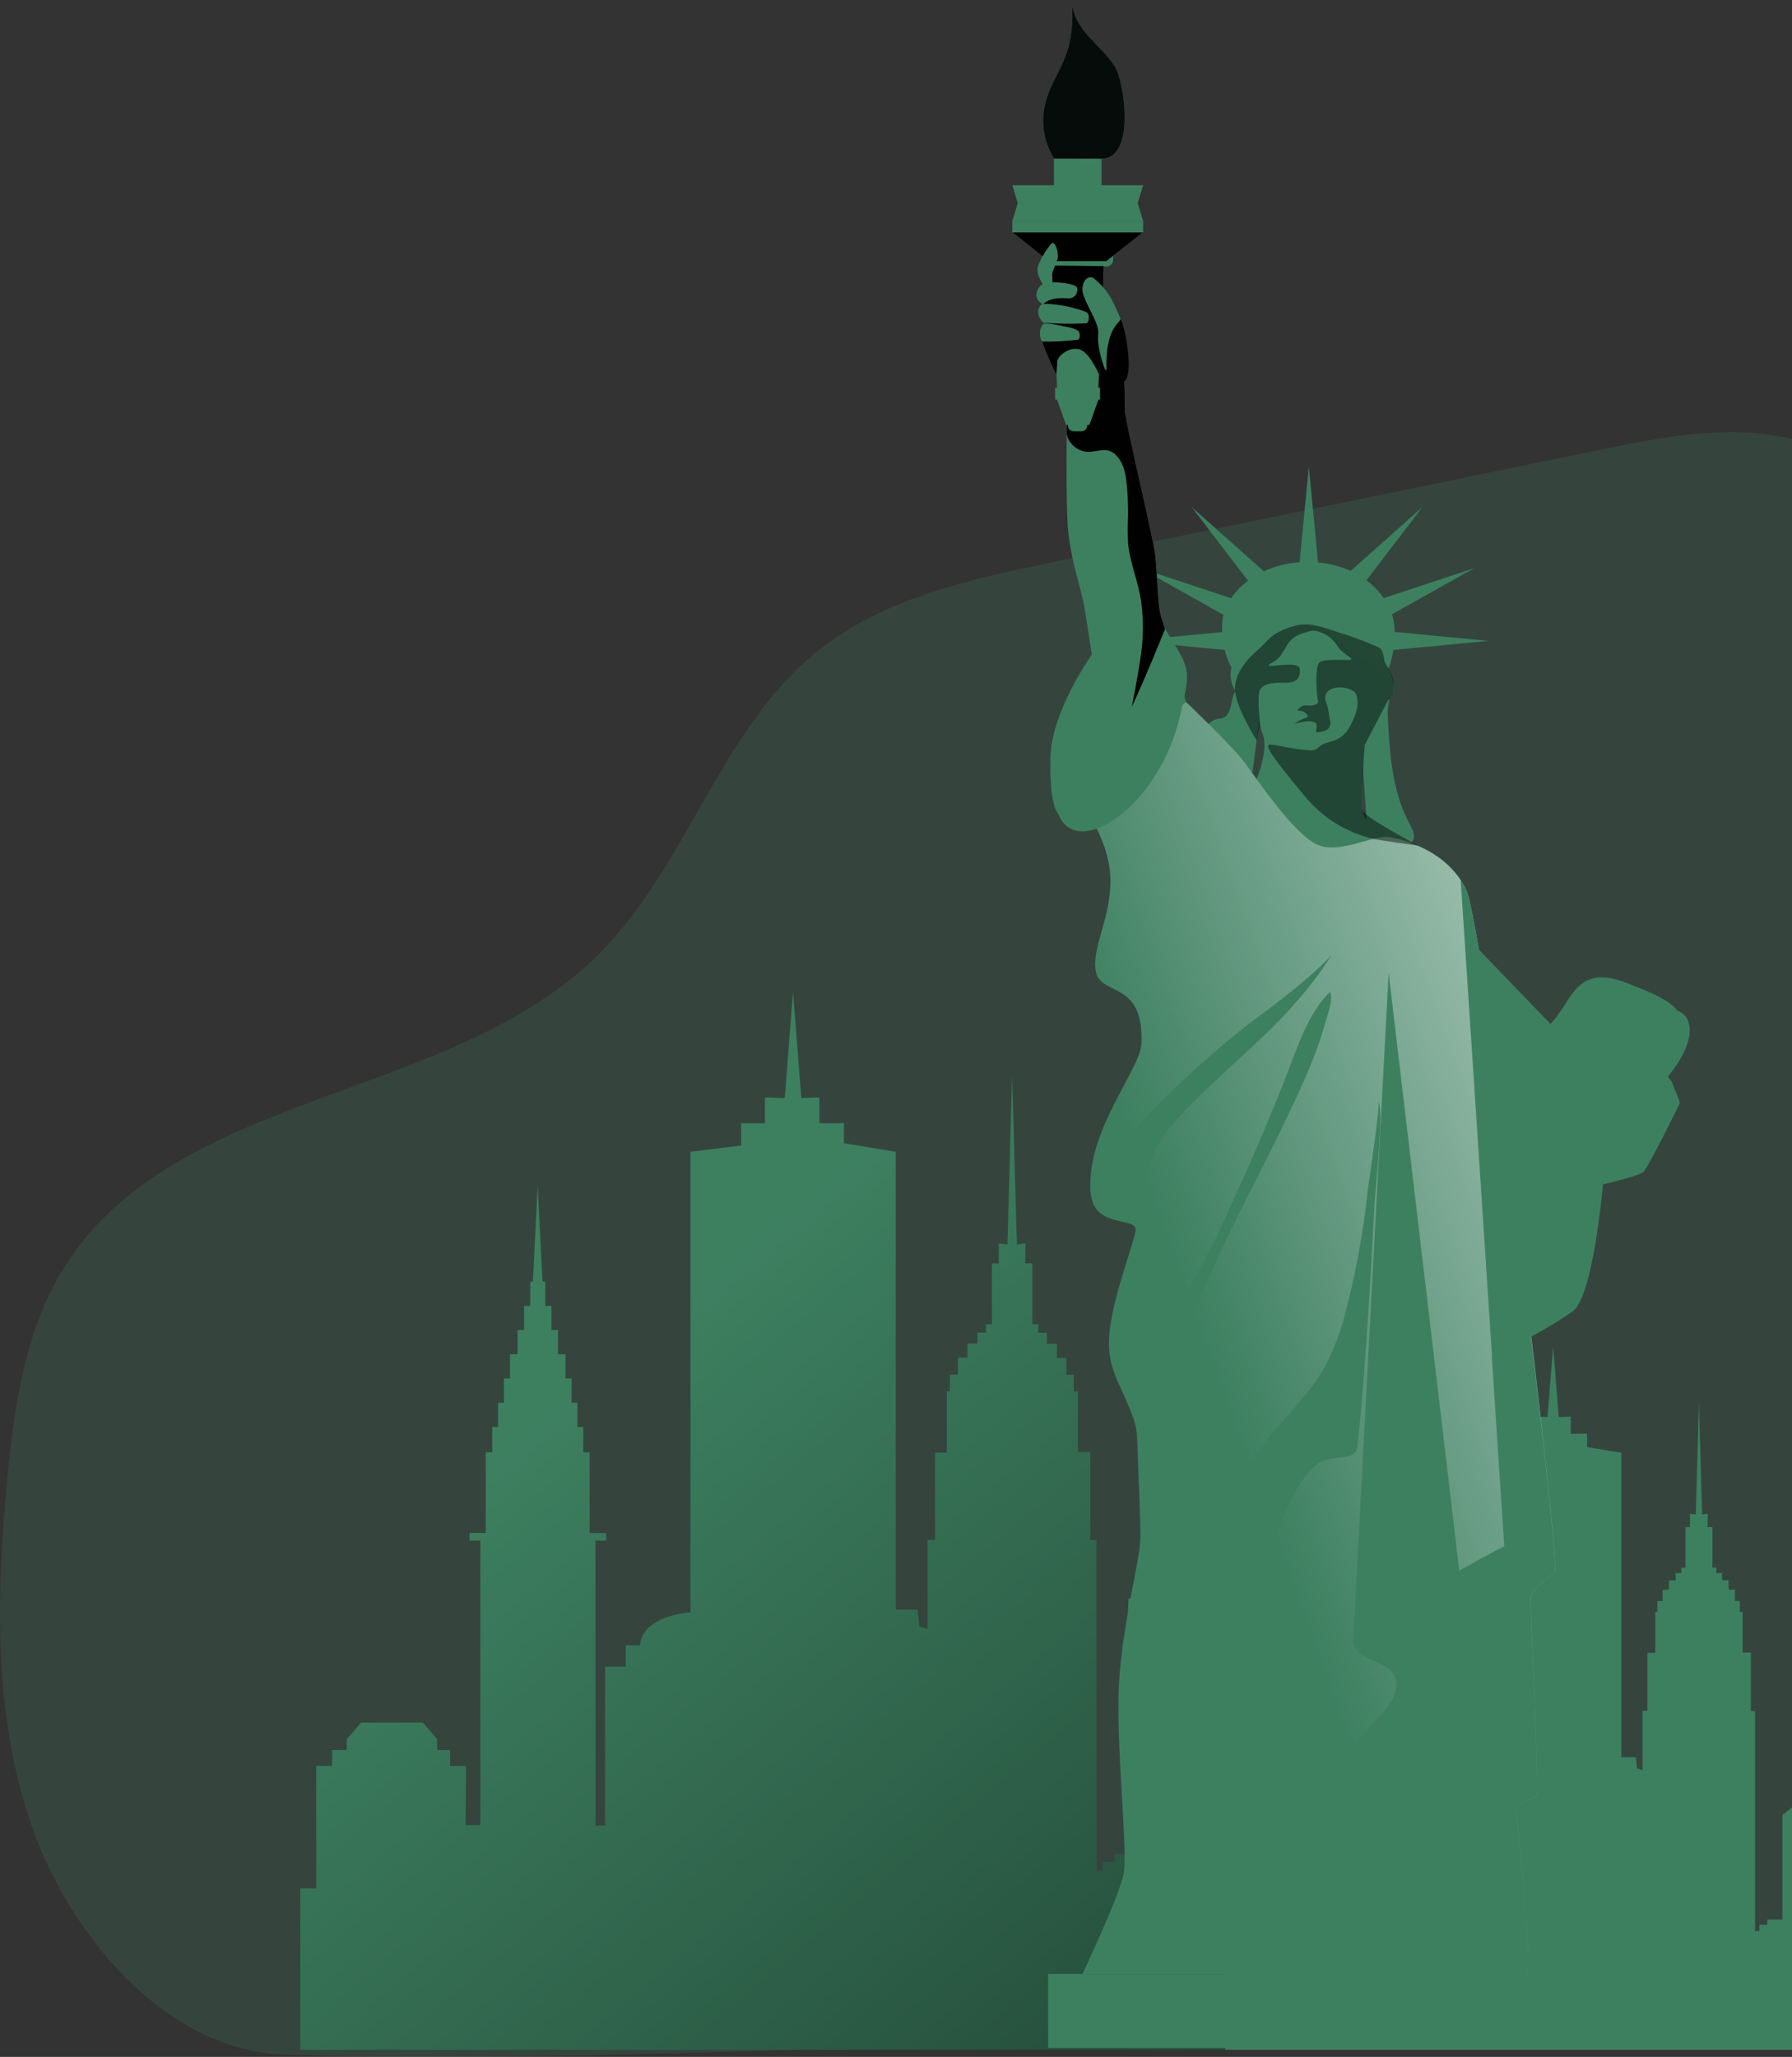 <svg width="305" height="350" viewBox="0 0 305 350" fill="none" xmlns="http://www.w3.org/2000/svg">
<rect x="0" y="0" width="305" height="350" fill="#333333" stroke="none"/>
<g clip-path="url(#clip0)">
<path opacity="0.24" d="M6.083 312.564C-1.17 293.388 -0.705 272.206 1.227 251.791C2.425 239.157 4.3 226.108 11.095 215.39C30.198 185.327 76.792 187.475 101.986 162.285C117 147.265 122.52 124.209 139.05 110.878C150.385 101.723 165.251 98.526 179.525 95.597L272.911 76.421C285.261 73.886 298.528 71.435 310.109 76.421C321.268 81.21 328.5 91.871 336.727 100.801C343.649 108.315 351.748 115.061 356.365 124.166C369.441 149.976 349.542 180.982 353.955 209.566C357.12 230.115 372.24 246.375 384.378 263.262C396.517 280.149 406.357 302.297 397.68 321.198C392.21 333.099 380.233 341 367.644 344.669C355.054 348.338 341.738 348.331 328.627 348.296L185.376 347.979C140.03 347.88 93.189 351.141 48.293 349.606C28.492 348.901 12.667 329.958 6.083 312.564Z" fill="#3D8060"/>
<path d="M51.113 348.796V321.331H53.827V300.494H56.541V297.797H59.029V295.938L61.461 293.121H71.964L74.396 295.938V297.797H76.616V300.494H79.33L79.253 310.564H81.755V262.128H79.915V260.847H82.678V247.115H83.778V242.805H84.772V238.685H85.766V234.559H86.809V230.439H88.092V226.319H89.199V222.2H90.249V218.08H90.7L91.518 201.756L92.329 218.08H92.808V222.2H93.858V226.319H94.965V230.439H96.248V234.559H97.291V238.685H98.285V242.805H99.279V247.129H100.357V260.861H103.177V262.143H101.344V310.649H102.987V283.607H106.511V279.966H108.971C108.971 279.966 108.577 275.311 117.522 274.332V195.982L126.143 194.926V191.123H130.189V186.743L133.566 186.848L134.975 168.799L136.385 186.848L139.452 186.743V191.123H143.639V194.531L152.45 195.982V273.896H156.172L156.475 276.769L157.885 277.213V262.03H159.147V247.178H161.149V236.72H161.691V233.904H163.045V231.023H164.666V228.608H166.365V226.756H167.824V225.347H168.832V214.996H170.002V211.594L171.468 211.777L172.258 183.137L173.076 211.763L174.542 211.58L174.478 214.981H175.712V225.34L176.713 225.376V226.784H178.172V228.636H179.878V231.052H181.492V233.939H182.754V236.756H183.459V247.072H185.574V262.044H186.603V318.381H187.717V316.832H189.74V315.486H193.631V288.726L199.94 283.684L212.691 288.726V311.191H214.771V309.571H222.405V311.472H224.421V313.064H226.705V314.994H228.115V348.796H51.113Z" fill="#3D8060"/>
<path d="M51.113 348.796V321.331H53.827V300.494H56.541V297.797H59.029V295.938L61.461 293.121H71.964L74.396 295.938V297.797H76.616V300.494H79.33L79.253 310.564H81.755V262.128H79.915V260.847H82.678V247.115H83.778V242.805H84.772V238.685H85.766V234.559H86.809V230.439H88.092V226.319H89.199V222.2H90.249V218.08H90.7L91.518 201.756L92.329 218.08H92.808V222.2H93.858V226.319H94.965V230.439H96.248V234.559H97.291V238.685H98.285V242.805H99.279V247.129H100.357V260.861H103.177V262.143H101.344V310.649H102.987V283.607H106.511V279.966H108.971C108.971 279.966 108.577 275.311 117.522 274.332V195.982L126.143 194.926V191.123H130.189V186.743L133.566 186.848L134.975 168.799L136.385 186.848L139.452 186.743V191.123H143.639V194.531L152.45 195.982V273.896H156.172L156.475 276.769L157.885 277.213V262.03H159.147V247.178H161.149V236.72H161.691V233.904H163.045V231.023H164.666V228.608H166.365V226.756H167.824V225.347H168.832V214.996H170.002V211.594L171.468 211.777L172.258 183.137L173.076 211.763L174.542 211.58L174.478 214.981H175.712V225.34L176.713 225.376V226.784H178.172V228.636H179.878V231.052H181.492V233.939H182.754V236.756H183.459V247.072H185.574V262.044H186.603V318.381H187.717V316.832H189.74V315.486H193.631V288.726L199.94 283.684L212.691 288.726V311.191H214.771V309.571H222.405V311.472H224.421V313.064H226.705V314.994H228.115V348.796H51.113Z" fill="url(#paint0_linear)"/>
<path d="M208.568 348.796V330.486H210.372V316.684H212.177V314.888H213.847V313.656L215.462 311.761H222.447L224.061 313.656V314.888H225.542V316.684H227.346L227.297 323.381H228.953V291.177H227.734V290.346H229.574V281.192H230.279V278.325H230.941V275.558H231.597V272.819H232.302V270.079H233.155V267.34H233.86V264.6H234.565V261.861H234.868L235.41 251.009L235.953 261.861H236.27V264.6H236.975V267.34H237.68V270.079H238.533V272.819H239.238V275.558H239.929V278.304H240.634V281.192H241.339V290.346H243.178V291.198H241.959V323.444H243.045V305.452H245.399V303.022H247.034C247.034 303.022 246.774 299.924 252.723 299.283V247.171L258.454 246.467V243.932H261.14V241.052L263.388 241.122L264.347 229.15L265.298 241.122L267.336 241.052V243.967H270.12V246.228L275.95 247.206V299.001H278.424L278.621 300.91L279.559 301.205V291.114H280.39V281.255H281.73V274.297H282.089V272.431H282.985V270.516H284.063V268.91H285.198V267.678H286.164V266.755H286.869V259.847H287.644V257.593L288.624 257.706L289.16 238.692L289.702 257.706L290.682 257.593L290.633 259.847H291.458V266.741H292.127V267.664H293.093V268.896H294.207V270.502H295.285V272.417H296.117V274.297H296.589V281.192H297.999V291.149H298.704V328.592H299.444V327.529H300.79V326.634H303.377V308.839L307.572 305.487L316.031 308.839V323.775H317.44V322.74H322.516V323.986H323.813V325.043H325.328V326.36H326.287V348.796H208.568Z" fill="#3D8060"/>
<path d="M208.568 348.796V330.486H210.372V316.684H212.177V314.888H213.847V313.656L215.462 311.761H222.447L224.061 313.656V314.888H225.542V316.684H227.346L227.297 323.381H228.953V291.177H227.734V290.346H229.574V281.192H230.279V278.325H230.941V275.558H231.597V272.819H232.302V270.079H233.155V267.34H233.86V264.6H234.565V261.861H234.868L235.41 251.009L235.953 261.861H236.27V264.6H236.975V267.34H237.68V270.079H238.533V272.819H239.238V275.558H239.929V278.304H240.634V281.192H241.339V290.346H243.178V291.198H241.959V323.444H243.045V305.452H245.399V303.022H247.034C247.034 303.022 246.774 299.924 252.723 299.283V247.171L258.454 246.467V243.932H261.14V241.052L263.388 241.122L264.347 229.15L265.298 241.122L267.336 241.052V243.967H270.12V246.228L275.95 247.206V299.001H278.424L278.621 300.91L279.559 301.205V291.114H280.39V281.255H281.73V274.297H282.089V272.431H282.985V270.516H284.063V268.91H285.198V267.678H286.164V266.755H286.869V259.847H287.644V257.593L288.624 257.706L289.16 238.692L289.702 257.706L290.682 257.593L290.633 259.847H291.458V266.741H292.127V267.664H293.093V268.896H294.207V270.502H295.285V272.417H296.117V274.297H296.589V281.192H297.999V291.149H298.704V328.592H299.444V327.529H300.79V326.634H303.377V308.839L307.572 305.487L316.031 308.839V323.775H317.44V322.74H322.516V323.986H323.813V325.043H325.328V326.36H326.287V348.796H208.568Z" fill="url(#paint1_linear)"/>
<path d="M185.834 111.371C185.834 111.371 178.919 121.11 178.785 128.92C178.651 136.73 179.744 139.054 181.112 138.913C182.479 138.772 200.454 121.371 200.454 121.371L185.834 111.371Z" fill="#3D8060"/>
<path d="M187.477 26.992H179.385V37.633H187.477V26.992Z" fill="#3D8060"/>
<path d="M272.912 200.651C272.912 200.904 272.862 201.186 272.834 201.524C272.782 201.529 272.731 201.529 272.679 201.524L272.912 200.651Z" fill="#3D8060"/>
<path d="M253.322 221.333L253.964 230.918C253.343 231.249 252.963 231.432 252.963 231.432L253.322 221.333Z" fill="#3D8060"/>
<path d="M272.912 200.651C272.912 200.904 272.862 201.186 272.834 201.524C272.782 201.529 272.731 201.529 272.679 201.524L272.912 200.651Z" fill="#3D8060"/>
<path d="M204.768 124.237C205.529 123.202 206.397 122.335 207.687 122.279C207.957 122.25 208.216 122.157 208.443 122.007C208.67 121.858 208.857 121.657 208.991 121.42C209.255 120.945 209.443 120.432 209.547 119.899C209.731 119.195 209.851 118.11 210.309 117.589C211.795 118.653 213.208 119.815 214.538 121.068L212.832 133.913C210.125 130.687 207.503 127.434 204.768 124.237Z" fill="#3D8060"/>
<path d="M236.242 118.829C236.686 119.167 236.108 120.012 236.186 121.512C236.468 127.328 236.792 133.279 239.168 138.687C240.119 140.863 242.072 143.053 238.977 144.018C237.159 144.582 234.825 144.37 232.922 144.504L231.759 127.399V119.364C232.812 119.044 233.89 118.808 234.98 118.66C235.409 118.59 235.847 118.649 236.242 118.829Z" fill="#3D8060"/>
<path d="M204.768 124.237C205.529 123.202 206.397 122.335 207.687 122.279C207.957 122.25 208.216 122.157 208.443 122.007C208.67 121.858 208.857 121.657 208.991 121.42C209.255 120.945 209.443 120.432 209.547 119.899C209.731 119.195 209.851 118.11 210.309 117.589C211.795 118.653 213.208 119.815 214.538 121.068L212.832 133.913C210.125 130.687 207.503 127.434 204.768 124.237Z" fill="url(#paint2_linear)"/>
<path d="M236.242 118.829C236.686 119.167 236.108 120.012 236.186 121.512C236.468 127.328 236.792 133.279 239.168 138.687C240.119 140.863 242.072 143.053 238.977 144.018C237.159 144.582 234.825 144.37 232.922 144.504L231.759 127.399V119.364C232.812 119.044 233.89 118.808 234.98 118.66C235.409 118.59 235.847 118.649 236.242 118.829Z" fill="url(#paint3_linear)"/>
<path d="M221.185 95.836L222.764 79.358L224.343 95.836H221.185Z" fill="#3D8060"/>
<path d="M236.785 107.47L253.28 109.054L236.785 110.632V107.47Z" fill="#3D8060"/>
<path d="M208.85 107.47L192.355 109.054L208.85 110.632V107.47Z" fill="#3D8060"/>
<path d="M229.708 97.308L242.079 86.294L232.034 99.449L229.708 97.308Z" fill="#3D8060"/>
<path d="M235.206 101.885L250.932 96.667L236.482 104.772L235.206 101.885Z" fill="#3D8060"/>
<path d="M209.787 101.885L194.061 96.667L208.511 104.772L209.787 101.885Z" fill="#3D8060"/>
<path d="M215.208 97.308L202.837 86.294L212.889 99.449L215.208 97.308Z" fill="#3D8060"/>
<path d="M185.383 56.351C185.383 56.351 191.023 60.978 191.297 64.506C191.572 68.034 191.361 68.28 191.481 70.139C191.601 71.999 196.049 90.9 196.535 93.639C197.021 96.378 196.965 102.829 197.635 104.843C198.304 106.857 203.669 125.843 203.669 125.843L189.225 130.835C189.225 130.835 187.766 122.955 186.849 117.596C185.933 112.237 184.897 105.237 184.474 102.808C184.051 100.378 182.458 95.991 181.852 90.879C181.245 85.766 181.668 67.64 181.668 67.64L185.383 56.351Z" fill="#3D8060"/>
<path d="M192.242 74.153C191.805 72.104 191.537 70.632 191.481 70.147C191.361 68.386 191.53 68.097 191.326 64.928C193.229 63.618 191.128 53.985 190.621 54.245C190.113 54.506 183.262 63.21 182.923 63.83L182.028 66.541C181.822 67.625 181.685 68.721 181.619 69.823C181.619 70.823 181.577 72.111 181.556 73.569C181.556 75.315 183.48 76.886 185.13 76.886C187.131 76.886 188.654 75.794 190.289 77.829C191.347 79.139 191.629 80.9 191.784 82.576C191.946 84.327 192.016 86.085 191.995 87.843C191.918 89.349 191.918 90.858 191.995 92.364C192.32 95.942 193.884 99.273 194.286 102.836C194.625 105.644 194.599 108.485 194.209 111.287C193.603 115.455 192.799 119.61 191.925 123.723L198.614 108.23C198.128 106.54 197.754 105.28 197.606 104.843C196.937 102.829 197 96.392 196.507 93.639C196.168 91.547 193.567 80.329 192.242 74.153Z" fill="url(#paint4_linear)"/>
<path d="M186.934 66.217H179.927L179.018 45.274H187.85L186.934 66.217Z" fill="#3D8060"/>
<path d="M187.223 65.971H179.575V68.006H187.223V65.971Z" fill="#3D8060"/>
<path d="M185.411 72.308H181.45L179.85 67.837H187.012L185.411 72.308Z" fill="#3D8060"/>
<path d="M184.079 71.231H182.719C182.189 71.231 181.76 71.66 181.76 72.189V72.428C181.76 72.957 182.189 73.386 182.719 73.386H184.079C184.609 73.386 185.038 72.957 185.038 72.428V72.189C185.038 71.66 184.609 71.231 184.079 71.231Z" fill="#3D8060"/>
<path d="M188.287 42.337H178.574C177.924 42.337 177.397 42.864 177.397 43.513V44.182C177.397 44.832 177.924 45.358 178.574 45.358H188.287C188.938 45.358 189.465 44.832 189.465 44.182V43.513C189.465 42.864 188.938 42.337 188.287 42.337Z" fill="#3D8060"/>
<path d="M188.302 44.429H178.482L172.371 39.549H194.491L188.302 44.429Z" fill="#3D8060"/>
<path d="M194.561 37.612H172.3V39.548H194.561V37.612Z" fill="#3D8060"/>
<path d="M194.561 31.513H183.431H172.3L173.217 34.57L172.3 37.633H183.431H194.561L193.645 34.57L194.561 31.513Z" fill="#3D8060"/>
<path d="M179.392 26.971C177.037 23.028 176.995 18.993 178.877 14.852C179.899 12.598 181.189 10.444 181.852 8.056C182.557 5.444 182.557 2.69 182.479 -0.021C182.402 2.324 183.72 4.437 185.249 6.155C186.779 7.873 188.562 9.408 189.775 11.373C191.396 14.007 193.299 26.992 187.484 26.992L179.392 26.971Z" fill="#3D8060"/>
<path d="M179.392 26.971C177.037 23.028 176.995 18.993 178.877 14.852C179.899 12.598 181.189 10.444 181.852 8.056C182.557 5.444 182.557 2.69 182.479 -0.021C182.402 2.324 183.72 4.437 185.249 6.155C186.779 7.873 188.562 9.408 189.775 11.373C191.396 14.007 193.299 26.992 187.484 26.992L179.392 26.971Z" fill="url(#paint5_linear)"/>
<path d="M210.492 114.8C210.492 114.8 207.997 112.42 207.997 106.575C207.997 100.73 214.7 95.618 222.44 95.618C231.639 95.618 237.37 101.709 237.37 107.427C237.37 113.061 235.481 115.343 235.481 115.343C235.481 115.343 210.584 114.885 210.492 114.8Z" fill="#3D8060"/>
<path d="M210.95 115.786C210.95 115.786 208.532 113.491 208.532 107.822C208.532 102.153 215.025 97.202 222.525 97.202C231.449 97.202 236.997 103.103 236.997 108.653C236.997 114.075 235.164 116.321 235.164 116.321C235.164 116.321 211.028 115.878 210.95 115.786Z" fill="url(#paint6_linear)"/>
<path d="M213.361 108.04C213.361 108.04 213.601 121.8 214.884 124.842C216.167 127.885 213.361 133.793 213.361 133.793L224.019 146.335L235.601 143.046C235.601 143.046 231.886 139.941 231.823 137.413C231.759 134.885 231.942 127.364 232.253 126.758C232.563 126.152 233.528 119.265 233.162 115.617C232.795 111.969 231.519 106.42 231.519 106.42C231.519 106.42 227.438 103.195 222.807 103.561C218.176 103.927 213.361 108.04 213.361 108.04Z" fill="#3D8060"/>
<path d="M201.864 119.448C201.864 119.448 209.907 127.138 211.824 129.737C213.742 132.335 220.192 141.927 224.167 143.708C228.143 145.49 233.627 141.927 236.644 142.476C239.661 143.025 246.513 145.082 249.53 151.384C252.547 157.687 265.743 266.03 264.615 267.403C263.487 268.776 260.498 270.276 260.498 272.058C260.498 273.839 262.007 305.071 261.464 305.613C260.921 306.156 258.031 306.987 258.031 307.536C258.031 308.085 261.048 335.888 259.814 335.888H184.241C184.241 335.888 190.409 322.874 191.234 318.902C192.059 314.93 189.725 295.888 190.529 285.346C191.333 274.804 193.962 266.03 194.096 261.65C194.145 259.981 193.863 253.248 193.56 245.08C193.306 238.249 188.844 235.481 188.746 228.77C188.654 222.432 192.905 211.982 193.271 209.461C193.673 206.749 185.947 209.397 185.595 202.609C185.045 192.045 194.054 182.13 194.279 177.553C194.723 166.785 187.399 169.574 186.525 165.356C185.757 161.511 188.781 156.757 188.992 150.567C189.281 142.391 183.099 135.638 183.099 135.638L201.864 119.448Z" fill="#3D8060"/>
<path d="M201.864 119.448C201.864 119.448 209.907 127.138 211.824 129.737C213.742 132.335 220.192 141.927 224.167 143.708C228.143 145.49 233.627 141.927 236.644 142.476C239.661 143.025 246.513 145.082 249.53 151.384C252.547 157.687 265.743 266.03 264.615 267.403C263.487 268.776 260.498 270.276 260.498 272.058C260.498 273.839 262.007 305.071 261.464 305.613C260.921 306.156 258.031 306.987 258.031 307.536C258.031 308.085 261.048 335.888 259.814 335.888H184.241C184.241 335.888 190.409 322.874 191.234 318.902C192.059 314.93 189.725 295.888 190.529 285.346C191.333 274.804 193.962 266.03 194.096 261.65C194.145 259.981 193.863 253.248 193.56 245.08C193.306 238.249 188.844 235.481 188.746 228.77C188.654 222.432 192.905 211.982 193.271 209.461C193.673 206.749 185.947 209.397 185.595 202.609C185.045 192.045 194.054 182.13 194.279 177.553C194.723 166.785 187.399 169.574 186.525 165.356C185.757 161.511 188.781 156.757 188.992 150.567C189.281 142.391 183.099 135.638 183.099 135.638L201.864 119.448Z" fill="url(#paint7_linear)"/>
<path d="M209.456 114.554C209.597 112.237 210.492 111.392 210.492 111.385C210.689 111.202 210.753 110.237 210.844 109.977C211.244 108.818 211.848 107.74 212.628 106.793C214.651 104.384 217.458 102.764 220.558 102.216C221.184 102.103 221.818 102.048 222.454 102.054C225.02 102.054 227.487 103.005 229.877 103.941C230.532 104.16 231.152 104.473 231.717 104.871C233.111 106.085 234.165 107.641 234.776 109.385C235.157 110.399 235.305 111.448 235.601 112.484C235.721 112.906 237.426 115.3 237.187 117.174C236.947 119.047 233.056 121.399 233.056 121.399L214.129 121.159C214.129 121.159 209.216 118.631 209.456 114.554Z" fill="#3D8060"/>
<path d="M287.39 176.863C286.798 179.299 285.332 181.384 283.739 183.384L283.894 183.306C284.224 183.639 284.485 184.034 284.662 184.468C284.923 185.13 286.002 187.468 285.896 187.729C285.79 187.989 280.574 198.595 279.7 199.418C278.875 200.123 273.786 201.292 272.834 201.531C272.834 201.193 272.89 200.911 272.912 200.658L272.679 201.552C272.73 201.557 272.782 201.557 272.834 201.552C272.319 206.792 270.719 220.841 267.695 223.129C265.413 224.702 263.043 226.143 260.597 227.446C257.925 228.911 255.352 230.263 253.964 230.967L253.322 221.334L248.613 149.786C248.956 150.295 249.265 150.827 249.537 151.377C250.03 152.405 250.77 156.081 251.701 161.581L264.861 175.243L255.839 189.94C256.381 193.89 256.917 198.003 257.46 202.137L262.394 201.32C266.624 190.989 273.426 181.82 281.342 173.905C282.477 172.75 283.964 171.546 285.508 171.982C285.968 172.138 286.382 172.404 286.715 172.758C287.047 173.112 287.286 173.542 287.411 174.011C287.661 174.946 287.654 175.931 287.39 176.863Z" fill="#3D8060"/>
<path d="M271.234 166.461C270.87 166.546 270.515 166.669 270.176 166.828C267.808 167.933 266.722 170.623 265.15 172.715C264.1 174.123 262.782 175.278 261.626 176.567C258.926 179.524 255.782 184.475 255.282 188.426C255.007 190.728 255.761 193.602 255.987 195.904C256.114 197.271 256.537 211.439 257.46 211.693L262.394 213.059C262.534 212.851 262.662 212.635 262.775 212.411L275.964 190.172L283.471 177.496C284.091 176.447 285.663 174.679 285.854 173.482C286.276 170.665 280.003 168.553 277.493 167.511C275.513 166.701 273.264 165.997 271.234 166.461Z" fill="#3D8060"/>
<path d="M236.348 165.532L230.3 279.36L248.606 269.318L236.348 165.532Z" fill="#3D8060"/>
<path d="M264.601 267.41C263.522 268.776 260.484 270.29 260.484 272.058C260.484 273.826 262.007 305.071 261.464 305.607C260.921 306.142 258.017 307.015 258.017 307.536C258.017 308.057 261.055 335.895 259.814 335.895H235.847C231.484 335.895 225.838 336.866 221.587 335.895C217.837 335.036 218.472 336.099 219.014 331.824C219.169 330.599 222.63 320.796 220.889 320.149L214.905 317.944C214.455 317.812 214.046 317.57 213.713 317.24C212.783 316.177 213.854 314.578 214.869 313.592C221.169 307.466 227.148 301.019 232.781 294.276C234.973 291.656 238.836 288.691 237.307 285.121C236.214 282.558 230.469 282.417 230.258 279.339C230.095 276.79 256.022 263.079 256.022 263.079L253.907 230.897C255.317 230.193 257.869 228.869 260.54 227.376C263.191 248.995 265.045 266.847 264.601 267.41Z" fill="#3D8060"/>
<path d="M192.08 272.037C192.08 272.079 195.837 271.121 196.063 271.037C198.939 269.966 201.906 268.107 203.485 265.403C205.53 261.952 206.798 257.953 208.913 254.432C211.099 250.79 213.58 247.332 216.329 244.094C219.423 240.446 222.884 237.052 225.281 232.904C226.814 230.121 227.998 227.16 228.806 224.087C230.689 217.022 232.023 209.823 232.795 202.552C232.908 201.616 234.981 187.764 234.579 187.658C235.615 188.031 234.015 203.447 233.951 204.693C233.437 214.756 232.859 224.826 232.069 234.883C231.815 238.045 231.59 241.221 231.174 244.375C231.089 245.009 231.174 246.488 230.765 247.009C229.637 248.53 226.24 247.58 224.202 249.122C222.568 250.512 221.245 252.23 220.318 254.164C214.961 264.079 212.219 275.558 204.684 284.213C202.054 287.22 199.51 289.98 195.865 286.466C192.221 282.952 191.77 276.706 192.08 272.037Z" fill="#3D8060"/>
<path d="M198.297 106.998C198.297 106.998 191.149 125.103 188.598 127.42C186.046 129.737 179.081 135.708 180.139 138.511C183.184 146.462 197.247 137.427 200.842 121.793C202.731 113.66 202.682 114.117 198.297 106.998Z" fill="#3D8060"/>
<path d="M187.85 45.281L179.582 45.182C179.582 45.182 179.42 44.21 179.011 44.478C178.663 44.809 178.399 45.218 178.241 45.671C178.083 46.124 178.035 46.608 178.102 47.084C178.377 48.062 177.495 51.577 177.46 51.816C177.411 52.182 177.643 54.922 177.643 54.922C177.643 54.922 179.758 55.435 179.441 56.231C179.124 57.027 177.587 57.844 177.432 58.147C177.277 58.45 179.779 63.78 179.779 63.78C179.779 63.78 179.899 62.534 179.963 61.499C180.026 60.464 182.155 58.879 183.861 59.492C185.567 60.105 187.195 64.02 187.195 64.02L187.85 45.281Z" fill="#3D8060"/>
<path d="M188.302 44.429H178.482L172.371 39.549H194.491L188.302 44.429Z" fill="url(#paint8_linear)"/>
<path d="M187.85 45.281L179.582 45.182C179.582 45.182 179.42 44.21 179.011 44.478C178.663 44.809 178.399 45.218 178.241 45.671C178.083 46.124 178.035 46.608 178.102 47.084C178.377 48.062 177.495 51.577 177.46 51.816C177.411 52.182 177.643 54.922 177.643 54.922C177.643 54.922 179.758 55.435 179.441 56.231C179.124 57.027 177.587 57.844 177.432 58.147C177.277 58.45 179.779 63.78 179.779 63.78C179.779 63.78 179.899 62.534 179.963 61.499C180.026 60.464 182.155 58.879 183.861 59.492C185.567 60.105 187.195 64.02 187.195 64.02L187.85 45.281Z" fill="url(#paint9_linear)"/>
<path d="M221.037 120.948C220.502 121.054 221.404 119.913 222.313 120.033C223.223 120.152 224.513 119.969 224.329 119.244C224.146 118.519 223.66 113.399 224.632 112.667C225.605 111.934 230.236 112.526 230.053 112.167C229.947 111.955 229.623 111.772 229.447 111.632C228.988 111.322 228.554 110.976 228.15 110.596C227.79 110.209 227.537 109.737 227.212 109.322C226.576 108.537 225.738 107.941 224.788 107.596C224.352 107.422 223.889 107.327 223.42 107.315C222.962 107.364 222.514 107.478 222.088 107.653C221.806 107.729 221.528 107.821 221.256 107.927C220.493 108.231 219.824 108.732 219.317 109.378C219.081 109.719 218.869 110.077 218.683 110.448C218.477 110.686 218.302 110.949 218.161 111.23C218.067 111.451 217.928 111.65 217.753 111.815C217.583 112.009 217.397 112.188 217.196 112.35C216.919 112.535 216.632 112.704 216.336 112.857C216.174 112.948 215.772 113.124 215.997 113.272C216.245 113.332 216.504 113.332 216.752 113.272C217.682 113.223 218.613 113.089 219.571 113.103C220.121 113.103 221.214 113.16 221.242 113.92C221.298 115.505 220.572 116.237 218.556 116.174C216.54 116.11 214.644 116.357 214.327 117.758C214.01 119.16 214.447 122.92 214.447 122.92L213.911 126.04C213.911 126.04 210.259 120.216 210.196 117.385C210.133 114.554 212.198 112.202 214.256 110.427C215.25 109.575 215.941 108.554 217.076 107.85C218.266 107.143 219.568 106.641 220.925 106.364C223.202 105.885 225.626 106.899 227.79 107.596C229.874 108.213 231.918 108.959 233.909 109.829C234.247 109.984 234.98 110.223 235.143 110.61C235.414 111.194 235.579 111.821 235.629 112.462C235.692 112.948 237.307 114.899 237.229 116.54C237.152 118.181 236.658 118.357 236.658 118.357L232.281 126.772C232.281 126.772 231.47 136.701 231.907 137.913C232.344 139.124 241.409 143.906 241.409 143.906C241.409 143.906 234.988 143.004 233.93 142.786C229.22 141.733 225.007 139.114 221.982 135.356C215.765 127.927 215.335 126.772 216.131 126.709C216.643 126.717 217.152 126.785 217.647 126.913C218.824 127.124 220.001 127.35 221.171 127.504C221.749 127.582 222.327 127.645 222.905 127.666C223.191 127.708 223.483 127.68 223.756 127.585C224.028 127.489 224.274 127.328 224.47 127.117C225.175 126.413 226.303 126.307 227.248 125.941C228.052 125.62 228.752 125.084 229.271 124.392C229.558 123.985 229.808 123.554 230.018 123.103C230.399 122.376 230.697 121.608 230.906 120.814C231.114 120.018 231.114 119.181 230.906 118.385C230.86 118.193 230.773 118.013 230.652 117.857C230.527 117.715 230.377 117.598 230.208 117.512C229.37 117.061 228.41 116.886 227.466 117.012C226.999 117.059 226.552 117.227 226.169 117.498C225.979 117.634 225.822 117.813 225.711 118.019C225.6 118.225 225.537 118.454 225.528 118.688C225.571 119.087 225.678 119.477 225.845 119.843C225.964 120.234 226.051 120.634 226.106 121.04L226.352 122.505C226.433 122.706 226.466 122.924 226.448 123.14C226.431 123.357 226.364 123.566 226.252 123.752C226.14 123.938 225.986 124.096 225.803 124.213C225.62 124.33 225.412 124.403 225.196 124.427C224.903 124.536 224.593 124.598 224.28 124.61C224.16 124.61 224.019 124.568 223.984 124.455C223.973 124.406 223.973 124.356 223.984 124.307C224.059 124.045 224.106 123.776 224.125 123.505C224.125 122.159 221.094 122.955 220.311 123.138C220.952 122.696 221.649 122.341 222.384 122.082C223.046 121.983 221.954 120.765 221.037 120.948Z" fill="url(#paint10_linear)"/>
<path d="M188.323 62.745C188.372 64.365 186.603 59.027 186.913 56.9C187.223 54.773 184.051 50.992 184.234 49.048C184.418 47.105 185.644 47.034 186.06 47.281C187.228 48.189 188.22 49.304 188.985 50.569C189.641 51.751 190.218 52.974 190.712 54.231C190.825 54.9 188.111 55.548 188.323 62.745Z" fill="#3D8060"/>
<path d="M272.806 189.102C272.362 189.7 273.779 191.566 274.3 192.39C274.822 193.214 275.823 194.855 276.337 194.855C276.852 194.855 277.987 194.031 277.987 193.764C277.407 192.715 276.754 191.708 276.034 190.75C275.548 190.017 273.504 188.158 272.806 189.102Z" fill="#3D8060"/>
<path d="M273.905 186.398C273.602 187.102 275.513 188.679 276.239 189.398C276.965 190.116 278.403 191.545 278.931 191.419C279.46 191.292 280.419 190.179 280.341 189.898C280.264 189.616 278.29 187.919 277.606 187.292C276.922 186.665 274.392 185.257 273.905 186.398Z" fill="#3D8060"/>
<path d="M276.133 183.679C275.823 184.384 277.768 186.01 278.516 186.743C279.263 187.475 280.722 188.933 281.265 188.806C281.807 188.679 282.773 187.538 282.71 187.25C282.646 186.961 280.595 185.236 279.89 184.595C279.185 183.954 276.633 182.524 276.133 183.679Z" fill="#3D8060"/>
<path d="M278.699 179.947C278.283 180.651 279.982 182.482 280.623 183.313C281.265 184.144 282.491 185.799 283.048 185.743C283.605 185.686 284.726 184.707 284.698 184.412C284.669 184.116 282.907 182.116 282.315 181.384C281.723 180.651 279.333 178.87 278.699 179.947Z" fill="#3D8060"/>
<path d="M177.474 51.738C177.204 51.617 176.965 51.434 176.778 51.204C176.591 50.974 176.46 50.704 176.396 50.414C176.36 49.922 176.488 49.432 176.76 49.02C177.031 48.607 177.431 48.296 177.897 48.133C178.905 47.858 183.262 48.133 183.353 49.048C183.392 49.287 183.373 49.531 183.296 49.76C183.22 49.989 183.089 50.196 182.916 50.364C182.742 50.531 182.53 50.654 182.298 50.722C182.066 50.789 181.821 50.8 181.584 50.752C178.13 50.534 177.841 51.774 177.474 51.738Z" fill="#3D8060"/>
<path d="M177.277 51.816C177.686 51.471 181.238 51.999 182.211 52.274C183.184 52.548 184.841 52.943 185.101 53.274C185.468 53.731 185.376 54.886 184.862 55.013C182.454 55.135 180.04 55.104 177.636 54.921C177.192 54.738 175.973 52.914 177.277 51.816Z" fill="#3D8060"/>
<path d="M177.587 55.14C177.89 54.816 180.611 55.428 181.422 55.597C182.167 55.689 182.885 55.929 183.536 56.302C183.868 56.668 183.882 57.668 183.466 57.809C181.471 58.044 179.462 58.147 177.453 58.118C177.072 58.02 176.6 56.168 177.587 55.14Z" fill="#3D8060"/>
<path d="M264.234 335.888H178.391V348.493H264.234V335.888Z" fill="#3D8060"/>
<path d="M186.596 200.418C186.102 201.954 186.335 203.996 186.793 205.89C188.844 208.285 192.933 207.503 193.306 209.024C193.306 207.932 193.687 204.517 196.471 196.172C198.276 190.757 209.505 181.848 216.681 174.708C223.667 167.743 226.634 162.476 226.634 162.476C226.634 162.476 224.111 165.708 213.685 173.377C203.26 181.046 187.829 196.581 186.596 200.418Z" fill="#3D8060"/>
<path d="M215.257 192.088C213.105 197.177 210.859 202.226 208.518 207.235C206.152 212.527 203.38 217.629 200.229 222.495C198.618 224.919 196.807 227.204 194.815 229.326C193.109 231.122 191.149 232.39 190.106 234.636C191.248 237.34 192.446 239.939 193.419 242.706C195.217 241.509 196.542 237.72 197.543 235.749C198.784 233.291 199.933 230.819 201.067 228.284C203.295 223.249 205.36 218.143 207.672 213.144C211.091 205.721 215.032 198.559 218.542 191.186C220.262 187.56 222.017 183.947 223.476 180.208C224.232 178.321 224.886 176.396 225.436 174.44C225.781 173.194 227.05 169.94 226.359 168.806C222.454 172.482 220.558 179.032 218.606 183.884C217.511 186.635 216.394 189.369 215.257 192.088Z" fill="#3D8060"/>
<path d="M287.39 176.863C286.798 179.299 285.332 181.384 283.739 183.384L283.894 183.306C284.224 183.639 284.485 184.034 284.662 184.468C284.923 185.13 286.002 187.468 285.896 187.729C285.79 187.989 280.574 198.595 279.7 199.418C278.875 200.123 273.786 201.292 272.834 201.531C272.834 201.193 272.89 200.911 272.912 200.658L272.679 201.552C272.73 201.557 272.782 201.557 272.834 201.552C272.319 206.792 270.719 220.841 267.695 223.129C265.413 224.702 263.043 226.143 260.597 227.446C257.925 228.911 255.352 230.263 253.964 230.967L253.322 221.334L248.613 149.786C248.956 150.295 249.265 150.827 249.537 151.377C250.03 152.405 250.77 156.081 251.701 161.581L264.861 175.243L255.839 189.94C256.381 193.89 256.917 198.003 257.46 202.137L262.394 201.32C266.624 190.989 273.426 181.82 281.342 173.905C282.477 172.75 283.964 171.546 285.508 171.982C285.968 172.138 286.382 172.404 286.715 172.758C287.047 173.112 287.286 173.542 287.411 174.011C287.661 174.946 287.654 175.931 287.39 176.863Z" fill="url(#paint11_linear)"/>
<path d="M264.601 267.41C263.522 268.776 260.484 270.29 260.484 272.058C260.484 273.826 262.007 305.071 261.464 305.607C260.921 306.142 258.017 307.015 258.017 307.536C258.017 308.057 261.055 335.895 259.814 335.895H235.848C231.477 335.895 225.824 336.874 221.58 335.895C217.823 335.05 218.472 336.099 219.007 331.838C219.162 330.606 222.631 320.789 220.882 320.149L214.898 317.937C214.453 317.818 214.046 317.587 213.713 317.268C212.783 316.191 213.84 314.599 214.87 313.628C221.16 307.494 227.133 301.044 232.767 294.304C234.973 291.684 238.836 288.705 237.293 285.149C236.207 282.579 230.476 282.452 230.244 279.368L236.285 165.567L248.388 267.283C252.709 264.896 256.078 263.093 256.078 263.093L253.964 230.911C255.373 230.207 257.925 228.883 260.597 227.39C263.191 248.995 265.045 266.847 264.601 267.41Z" fill="url(#paint12_linear)"/>
<path d="M192.08 272.037C192.08 272.079 195.837 271.121 196.063 271.037C198.939 269.966 201.906 268.107 203.485 265.403C205.53 261.952 206.798 257.953 208.913 254.432C211.099 250.79 213.58 247.332 216.329 244.094C219.423 240.446 222.884 237.052 225.281 232.904C226.814 230.121 227.998 227.16 228.806 224.087C230.689 217.022 232.023 209.823 232.795 202.552C232.908 201.616 234.981 187.764 234.579 187.658C235.615 188.031 234.015 203.447 233.951 204.693C233.437 214.756 232.859 224.826 232.069 234.883C231.815 238.045 231.59 241.221 231.174 244.375C231.089 245.009 231.174 246.488 230.765 247.009C229.637 248.53 226.24 247.58 224.202 249.122C222.568 250.512 221.245 252.23 220.318 254.164C214.961 264.079 212.219 275.558 204.684 284.213C202.054 287.22 199.51 289.98 195.865 286.466C192.221 282.952 191.77 276.706 192.08 272.037Z" fill="url(#paint13_linear)"/>
<path d="M186.596 200.418C186.102 201.954 186.335 203.996 186.793 205.89C188.844 208.285 192.933 207.503 193.306 209.024C193.306 207.932 193.687 204.517 196.471 196.172C198.276 190.757 209.505 181.848 216.681 174.708C223.667 167.743 226.634 162.476 226.634 162.476C226.634 162.476 224.111 165.708 213.685 173.377C203.26 181.046 187.829 196.581 186.596 200.418Z" fill="url(#paint14_linear)"/>
<path d="M215.257 192.088C213.105 197.177 210.859 202.226 208.518 207.235C206.152 212.527 203.38 217.629 200.229 222.495C198.618 224.919 196.807 227.204 194.815 229.326C193.109 231.122 191.149 232.39 190.106 234.636C191.248 237.34 192.446 239.939 193.419 242.706C195.217 241.509 196.542 237.72 197.543 235.749C198.784 233.291 199.933 230.819 201.067 228.284C203.295 223.249 205.36 218.143 207.672 213.144C211.091 205.721 215.032 198.559 218.542 191.186C220.262 187.56 222.017 183.947 223.476 180.208C224.232 178.321 224.886 176.396 225.436 174.44C225.781 173.194 227.05 169.94 226.359 168.806C222.454 172.482 220.558 179.032 218.606 183.884C217.511 186.635 216.394 189.369 215.257 192.088Z" fill="url(#paint15_linear)"/>
<path d="M177.552 48.45C177.552 48.45 176.41 46.851 176.593 45.633C176.776 44.415 178.785 41.253 179.244 41.344C179.702 41.436 180.202 43.077 180.019 43.943C179.836 44.809 179.053 46.182 179.074 46.682C179.096 47.182 179.138 48.091 179.138 48.091L177.552 48.45Z" fill="#3D8060"/>
<path d="M192.214 149.096C192.561 151.236 192.542 153.419 192.157 155.553C191.142 161.187 191.981 165.976 196.168 170.215C196.356 170.454 196.591 170.653 196.86 170.797C197.128 170.941 197.423 171.028 197.726 171.053C198.176 170.991 198.593 170.786 198.918 170.468C203.443 166.687 203.781 159.976 203.753 154.088C203.753 147.863 203.73 141.64 203.683 135.42C203.683 134.3 205.424 122.934 204.966 122.469C203.232 120.758 201.864 119.448 201.864 119.448C201.864 119.448 202.717 114.519 201.483 112.554C201.483 112.554 201.314 112.174 201.314 112.167C201.314 112.16 198.107 127.244 196.338 131.117C193.581 137.166 188.457 139.187 188.936 140.068C190.538 142.867 191.647 145.921 192.214 149.096Z" fill="url(#paint16_linear)"/>
</g>
<defs>
<linearGradient id="paint0_linear" x1="91.165" y1="241.418" x2="352.903" y2="555.123" gradientUnits="userSpaceOnUse">
<stop stop-color="#010101" stop-opacity="0"/>
<stop offset="0.95" stop-color="#010101"/>
</linearGradient>
<linearGradient id="paint1_linear" x1="44505.2" y1="46966.3" x2="74159.8" y2="81901.7" gradientUnits="userSpaceOnUse">
<stop stop-color="#010101" stop-opacity="0"/>
<stop offset="0.95" stop-color="#010101"/>
</linearGradient>
<linearGradient id="paint2_linear" x1="3670.38" y1="2199.99" x2="2526.46" y2="4457.93" gradientUnits="userSpaceOnUse">
<stop stop-color="#010101" stop-opacity="0"/>
<stop offset="0.95" stop-color="#010101"/>
</linearGradient>
<linearGradient id="paint3_linear" x1="3711.01" y1="3704.34" x2="1479.88" y2="6234.54" gradientUnits="userSpaceOnUse">
<stop stop-color="#010101" stop-opacity="0"/>
<stop offset="0.95" stop-color="#010101"/>
</linearGradient>
<linearGradient id="paint4_linear" x1="6073.64" y1="6960.82" x2="1894.65" y2="7732.78" gradientUnits="userSpaceOnUse">
<stop stop-color="#010101" stop-opacity="0"/>
<stop offset="0.95" stop-color="#010101"/>
</linearGradient>
<linearGradient id="paint5_linear" x1="4709.93" y1="-38.11" x2="299.281" y2="1860.23" gradientUnits="userSpaceOnUse">
<stop stop-color="#010101" stop-opacity="0"/>
<stop offset="0.95" stop-color="#010101"/>
</linearGradient>
<linearGradient id="paint6_linear" x1="10433.4" y1="2554.61" x2="10398.2" y2="4571.49" gradientUnits="userSpaceOnUse">
<stop stop-color="#010101" stop-opacity="0"/>
<stop offset="0.95" stop-color="#010101"/>
</linearGradient>
<linearGradient id="paint7_linear" x1="207.82" y1="235.967" x2="353.308" y2="183.44" gradientUnits="userSpaceOnUse">
<stop stop-color="white" stop-opacity="0"/>
<stop offset="0.95" stop-color="white"/>
</linearGradient>
<linearGradient id="paint8_linear" x1="6237.88" y1="249.494" x2="5968.77" y2="1394.94" gradientUnits="userSpaceOnUse">
<stop stop-color="#010101" stop-opacity="0"/>
<stop offset="0.95" stop-color="#010101"/>
</linearGradient>
<linearGradient id="paint9_linear" x1="3586.74" y1="1035.02" x2="1646.73" y2="2004.55" gradientUnits="userSpaceOnUse">
<stop stop-color="#010101" stop-opacity="0"/>
<stop offset="0.95" stop-color="#010101"/>
</linearGradient>
<linearGradient id="paint10_linear" x1="12327.1" y1="5332.71" x2="8397.75" y2="10764.2" gradientUnits="userSpaceOnUse">
<stop stop-color="#010101" stop-opacity="0"/>
<stop offset="0.95" stop-color="#010101"/>
</linearGradient>
<linearGradient id="paint11_linear" x1="16935.6" y1="12464.2" x2="8039.2" y2="75988.3" gradientUnits="userSpaceOnUse">
<stop stop-color="#010101" stop-opacity="0"/>
<stop offset="0.95" stop-color="#010101"/>
</linearGradient>
<linearGradient id="paint12_linear" x1="19520.4" y1="56240.6" x2="35166.7" y2="126757" gradientUnits="userSpaceOnUse">
<stop stop-color="#010101" stop-opacity="0"/>
<stop offset="0.95" stop-color="#010101"/>
</linearGradient>
<linearGradient id="paint13_linear" x1="15545" y1="14949.3" x2="3237.96" y2="93159.8" gradientUnits="userSpaceOnUse">
<stop stop-color="#010101" stop-opacity="0"/>
<stop offset="0.95" stop-color="#010101"/>
</linearGradient>
<linearGradient id="paint14_linear" x1="14010.9" y1="6956.67" x2="11144.6" y2="43872.8" gradientUnits="userSpaceOnUse">
<stop stop-color="#010101" stop-opacity="0"/>
<stop offset="0.95" stop-color="#010101"/>
</linearGradient>
<linearGradient id="paint15_linear" x1="12855.3" y1="10977.4" x2="4966.2" y2="68863.3" gradientUnits="userSpaceOnUse">
<stop stop-color="#010101" stop-opacity="0"/>
<stop offset="0.95" stop-color="#010101"/>
</linearGradient>
<linearGradient id="paint16_linear" x1="4904.7" y1="10145.2" x2="10741.1" y2="11472.4" gradientUnits="userSpaceOnUse">
<stop stop-color="#010101" stop-opacity="0"/>
<stop offset="0.95" stop-color="#010101"/>
</linearGradient>
<clipPath id="clip0">
<rect width="305" height="350" fill="white"/>
</clipPath>
</defs>
</svg>
